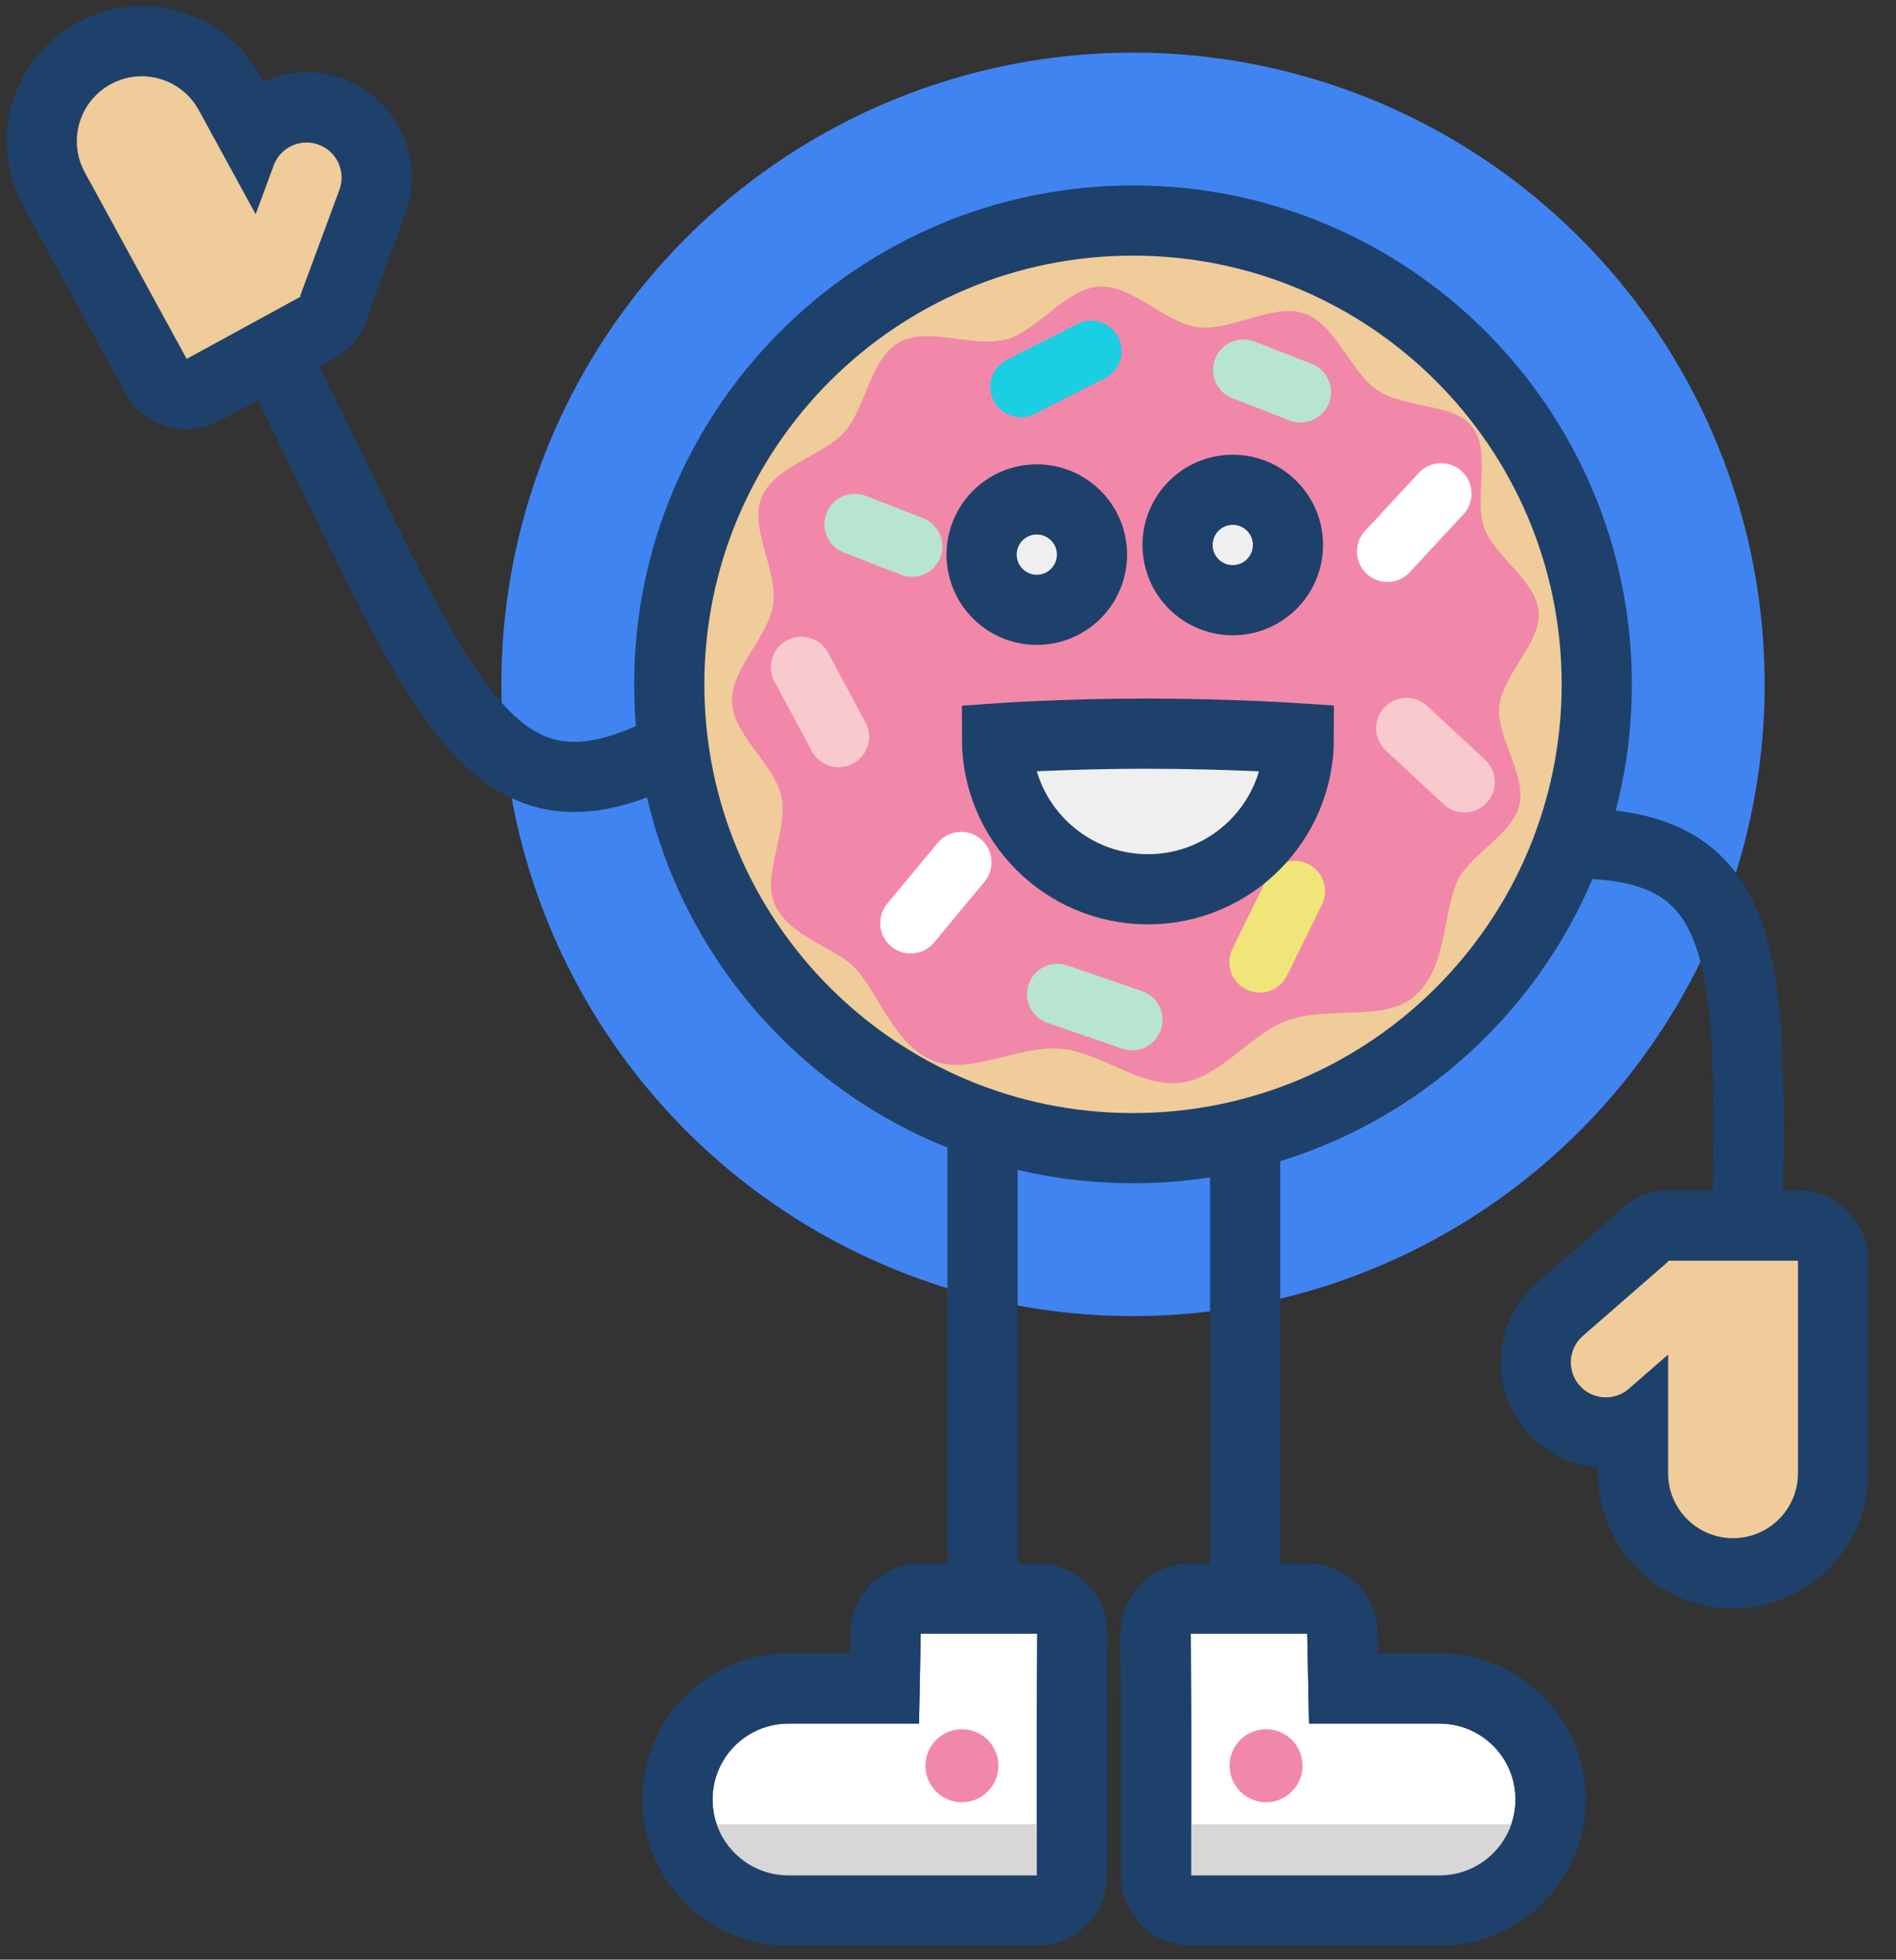 <?xml version="1.0" encoding="utf-8"?>
<!-- Generator: Adobe Illustrator 16.0.4, SVG Export Plug-In . SVG Version: 6.00 Build 0)  -->
<!DOCTYPE svg PUBLIC "-//W3C//DTD SVG 1.1//EN" "http://www.w3.org/Graphics/SVG/1.1/DTD/svg11.dtd">
<svg version="1.1" id="Layer_1" xmlns="http://www.w3.org/2000/svg" xmlns:xlink="http://www.w3.org/1999/xlink" x="0px" y="0px"
	 width="405.208px" height="418.75px" viewBox="0 0 405.208 418.75" enable-background="new 0 0 405.208 418.75"
	 xml:space="preserve">
<rect x="0" y="0" width="405.208" height="418.75" fill="#333333" stroke="none"/>
<circle fill="#4084F2" stroke="#4084F2" stroke-width="15" stroke-linecap="round" stroke-miterlimit="10" cx="242.144" cy="146.236" r="127.493"/>
<path fill="#EFCC9A" stroke="#1E416B" stroke-width="15" stroke-miterlimit="10" d="M242.144,47.123
	c-54.739,0-99.113,44.373-99.113,99.113c0,54.738,44.374,99.113,99.113,99.113s99.113-44.375,99.113-99.113
	C341.257,91.496,296.883,47.123,242.144,47.123z M242.144,176.029c-16.456,0-29.796-13.338-29.796-29.793
	c0-16.457,13.34-29.795,29.796-29.795s29.796,13.338,29.796,29.795C271.939,162.691,258.6,176.029,242.144,176.029z"/>
<g>
	<path fill="#F288A9" d="M180.324,92.459c-4.679,5.119-14.973,7.153-17.645,14.008c-2.498,6.408,3.52,15.376,2.566,22.63
		c-0.914,6.953-9.127,13.804-8.804,20.95c0.325,7.195,9.146,13.358,10.543,20.167c1.501,7.317-4.051,16.561-1.53,22.733
		c3.014,7.377,13.361,9.5,17.479,14.106c5.248,5.87,8.371,16.75,17.097,19.829c7.547,2.662,17.687-3.457,26.583-2.793
		c8.312,0.62,17.154,8.346,25.664,7.293c8.583-1.062,15.23-10.71,23.046-13.404c8.492-2.929,19.942,0.186,26.33-4.585
		c7.279-5.436,6.637-16.615,9.45-24.317c2.271-6.215,11.936-10.36,13.575-16.962c1.628-6.551-4.982-14.621-4.252-21.264
		c0.747-6.801,8.915-13.433,8.428-20.026c-0.506-6.839-9.527-11.888-11.688-18.165c-2.182-6.341,1.646-16.065-2.563-21.478
		c-3.937-5.06-14.189-3.839-20.187-7.788c-5.805-3.822-8.812-14.055-15.744-16.432c-6.637-2.276-15.472,3.87-22.655,2.951
		c-7.057-0.903-13.998-9.104-21.125-8.669c-7.198,0.44-13.03,9.425-19.836,11.262c-7.032,1.897-16.727-2.804-22.833,0.617
		C185.889,76.67,185.099,87.235,180.324,92.459z"/>
</g>
<line fill="none" stroke="#F8CACD" stroke-width="13" stroke-linecap="round" stroke-miterlimit="10" x1="179.24" y1="157.441" x2="171.258" y2="142.562"/>
<line fill="none" stroke="#1ACFE2" stroke-width="13" stroke-linecap="round" stroke-miterlimit="10" x1="233.199" y1="75.025" x2="218.146" y2="82.671"/>
<line fill="none" stroke="#FFFFFF" stroke-width="13" stroke-linecap="round" stroke-miterlimit="10" x1="296.516" y1="117.858" x2="307.99" y2="105.471"/>
<line fill="none" stroke="#B7E5CF" stroke-width="13" stroke-linecap="round" stroke-miterlimit="10" x1="225.99" y1="212.435" x2="241.953" y2="217.935"/>
<line fill="none" stroke="#EFE578" stroke-width="13" stroke-linecap="round" stroke-miterlimit="10" x1="276.683" y1="190.441" x2="269.236" y2="205.593"/>
<line fill="none" stroke="#FFFFFF" stroke-width="13" stroke-linecap="round" stroke-miterlimit="10" x1="194.617" y1="197.25" x2="205.404" y2="184.261"/>
<line fill="none" stroke="#B7E5CF" stroke-width="13" stroke-linecap="round" stroke-miterlimit="10" x1="182.696" y1="112.018" x2="194.898" y2="116.764"/>
<line fill="none" stroke="#B7E5CF" stroke-width="13" stroke-linecap="round" stroke-miterlimit="10" x1="265.74" y1="79.036" x2="277.942" y2="83.782"/>
<line fill="none" stroke="#F8CACD" stroke-width="13" stroke-linecap="round" stroke-miterlimit="10" x1="300.604" y1="155.615" x2="312.964" y2="167.117"/>
<path fill="#EFEFEF" stroke="#1E416B" stroke-width="15" stroke-miterlimit="10" d="M277.583,157.773
	c0,17.814-14.442,32.255-32.258,32.255s-32.258-14.44-32.258-32.255c0,0,14.139-1.003,31.954-1.003
	C262.838,156.77,277.583,157.773,277.583,157.773z"/>
<circle fill="#EFEFEF" stroke="#1E416B" stroke-width="15" stroke-miterlimit="10" cx="221.583" cy="118.514" r="11.795"/>
<circle fill="#EFEFEF" stroke="#1E416B" stroke-width="15" stroke-miterlimit="10" cx="263.462" cy="116.458" r="11.795"/>
<path fill="none" stroke="#1E416B" stroke-width="15" stroke-miterlimit="10" d="M142.459,160.329
	c-40.526,20.567-48.826-15.672-86.843-90.577"/>
<path fill="none" stroke="#1E416B" stroke-width="15" stroke-miterlimit="10" d="M336.512,180.237
	c45.447,0,36.447,36.072,36.447,120.072"/>
<line fill="none" stroke="#1E416B" stroke-width="15" stroke-miterlimit="10" x1="209.983" y1="240.01" x2="209.983" y2="371.308"/>
<line fill="none" stroke="#1E416B" stroke-width="15" stroke-miterlimit="10" x1="266.101" y1="242.427" x2="266.101" y2="369.308"/>
<g>
	<path fill="#FFFFFF" d="M168.502,408.243c-13.078,0-23.717-10.64-23.717-23.717s10.639-23.717,23.717-23.717h20.555l0.233-11.878
		c0.08-4.085,3.414-7.354,7.499-7.354h24.891c1.995,0,3.909,0.795,5.316,2.21c1.407,1.414,2.193,3.332,2.184,5.327l-0.096,19.231
		v32.396c0,4.143-3.357,7.5-7.5,7.5H168.502z"/>
	<path fill="#1E416B" d="M221.679,349.078l-0.096,19.231v32.434h-53.081c-8.957,0-16.217-7.26-16.217-16.217
		s7.26-16.217,16.217-16.217h27.909l0.377-19.231H221.679 M221.679,334.078h-24.891c-8.17,0-14.837,6.538-14.997,14.706
		l-0.089,4.525h-13.2c-17.213,0-31.217,14.004-31.217,31.217s14.004,31.217,31.217,31.217h53.081c8.284,0,15-6.716,15-15v-32.396
		l0.096-19.195c0.02-3.99-1.552-7.825-4.367-10.654S225.67,334.078,221.679,334.078L221.679,334.078z"/>
</g>
<g>
	<path fill="#EFCC9A" d="M39.901,84.193c-2.655,0-5.227-1.413-6.589-3.906L11.54,40.425c-5.65-10.346-1.83-23.359,8.514-29.008
		c3.137-1.713,6.676-2.619,10.235-2.619c7.829,0,15.022,4.267,18.772,11.134l4.739,8.678c2.799-3.496,7.094-5.651,11.715-5.651
		c1.776,0,3.525,0.313,5.198,0.933c3.754,1.389,6.744,4.156,8.417,7.792c1.673,3.637,1.83,7.708,0.441,11.463l-7.906,21.379
		c-0.344,2.23-1.686,4.281-3.819,5.446L43.49,83.274C42.348,83.897,41.116,84.193,39.901,84.193z"/>
	<path fill="#1E416B" d="M30.29,16.297c4.911,0,9.67,2.614,12.19,7.229l8.686,15.902l3.471,6.354l3.857-10.432
		c1.118-3.022,3.979-4.893,7.023-4.893c0.862,0,1.74,0.15,2.596,0.467c3.879,1.435,5.86,5.74,4.426,9.619l-3.392,9.17L64.155,63.21
		l0.097,0.178L39.895,76.692L18.122,36.83c-3.674-6.728-1.199-15.157,5.527-18.831C25.762,16.845,28.042,16.297,30.29,16.297
		 M30.291,1.297C30.29,1.297,30.29,1.297,30.291,1.297c-4.812,0-9.595,1.223-13.831,3.537C2.486,12.466-2.674,30.044,4.957,44.019
		L26.73,83.882c2.724,4.987,7.869,7.812,13.178,7.812c2.43,0,4.894-0.592,7.177-1.838l24.357-13.304
		c3.985-2.177,6.59-5.899,7.476-10.017l4.297-11.62l3.391-9.169c4.301-11.63-1.661-24.59-13.291-28.892
		c-2.508-0.928-5.132-1.398-7.799-1.398c-3.252,0-6.398,0.712-9.254,2.009l-0.618-1.131C50.579,7.061,40.864,1.298,30.291,1.297
		L30.291,1.297L30.291,1.297z"/>
</g>
<g>
	<path fill="#EFCC9A" d="M370.381,336.185c-11.787,0-21.377-9.59-21.377-21.377v-9.881c-1.822,0.767-3.793,1.17-5.801,1.17
		c-0.001,0-0.001,0-0.001,0c-4.337-0.001-8.456-1.875-11.303-5.144c-2.63-3.018-3.927-6.879-3.652-10.873
		c0.275-3.993,2.089-7.641,5.107-10.271l17.188-14.974c1.37-1.793,3.531-2.949,5.962-2.949h27.754c4.143,0,7.5,3.357,7.5,7.5v45.421
		C391.758,326.595,382.168,336.185,370.381,336.185z"/>
	<path fill="#1E416B" d="M384.258,269.387v45.421c0,7.665-6.213,13.877-13.877,13.877c-7.665,0-13.877-6.212-13.877-13.877v-18.12
		v-7.239l-8.386,7.306c-1.419,1.236-3.171,1.843-4.916,1.843c-2.089,0-4.168-0.87-5.647-2.569
		c-2.717-3.118-2.392-7.847,0.727-10.563l7.372-6.422l10.851-9.453v-0.202H384.258 M384.258,254.387h-27.754
		c-4.542,0-8.612,2.019-11.362,5.207l-9.342,8.139l-7.371,6.421c-4.53,3.947-7.251,9.42-7.663,15.412s1.533,11.787,5.479,16.315
		c3.896,4.474,9.385,7.208,15.259,7.651v1.275c0,15.923,12.954,28.877,28.877,28.877s28.877-12.954,28.877-28.877v-45.421
		C399.258,261.103,392.542,254.387,384.258,254.387L384.258,254.387z"/>
</g>
<circle fill="#F288A9" cx="205.583" cy="377.308" r="7.798"/>
<line fill="#FFFFFF" stroke="#D8D6D6" stroke-width="15" stroke-linejoin="round" stroke-miterlimit="10" x1="225.083" y1="397.308" x2="147.583" y2="397.308"/>
<g>
	<path fill="#1E416B" d="M221.679,349.078l-0.096,19.231v32.434h-53.081c-8.957,0-16.217-7.26-16.217-16.217
		s7.26-16.217,16.217-16.217h27.909l0.377-19.231H221.679 M221.679,334.078h-24.891c-8.17,0-14.837,6.538-14.997,14.706
		l-0.089,4.525h-13.2c-17.213,0-31.217,14.004-31.217,31.217s14.004,31.217,31.217,31.217h53.081c8.284,0,15-6.716,15-15v-32.396
		l0.096-19.195c0.02-3.99-1.552-7.825-4.367-10.654S225.67,334.078,221.679,334.078L221.679,334.078z"/>
</g>
<g>
	<path fill="#FFFFFF" d="M254.583,408.243c-4.143,0-7.5-3.357-7.5-7.5v-32.434l-0.096-19.194c-0.01-1.995,0.776-3.913,2.184-5.327
		c1.407-1.415,3.321-2.21,5.316-2.21h24.891c4.085,0,7.419,3.269,7.499,7.354l0.232,11.878h20.555
		c13.077,0,23.717,10.64,23.717,23.717s-10.64,23.717-23.717,23.717H254.583z"/>
	<path fill="#1E416B" d="M279.378,349.078l0.377,19.231h27.909c8.957,0,16.217,7.26,16.217,16.217s-7.26,16.217-16.217,16.217
		h-53.081v-32.434l-0.096-19.231H279.378 M279.378,334.078h-24.891c-3.991,0-7.817,1.591-10.633,4.42s-4.387,6.664-4.367,10.654
		l0.096,19.195v32.396c0,8.284,6.716,15,15,15h53.081c17.213,0,31.217-14.004,31.217-31.217s-14.004-31.217-31.217-31.217h-13.2
		l-0.089-4.525C294.215,340.616,287.548,334.078,279.378,334.078L279.378,334.078z"/>
</g>
<circle fill="#F288A9" cx="270.583" cy="377.308" r="7.798"/>
<line fill="#FFFFFF" stroke="#D8D6D6" stroke-width="15" stroke-linejoin="round" stroke-miterlimit="10" x1="251.083" y1="397.308" x2="328.583" y2="397.308"/>
<g>
	<path fill="#1E416B" d="M279.378,349.078l0.377,19.231h27.909c8.957,0,16.217,7.26,16.217,16.217s-7.26,16.217-16.217,16.217
		h-53.081v-32.434l-0.096-19.231H279.378 M279.378,334.078h-24.891c-3.991,0-7.817,1.591-10.633,4.42s-4.387,6.664-4.367,10.654
		l0.096,19.195v32.396c0,8.284,6.716,15,15,15h53.081c17.213,0,31.217-14.004,31.217-31.217s-14.004-31.217-31.217-31.217h-13.2
		l-0.089-4.525C294.215,340.616,287.548,334.078,279.378,334.078L279.378,334.078z"/>
</g>
</svg>
